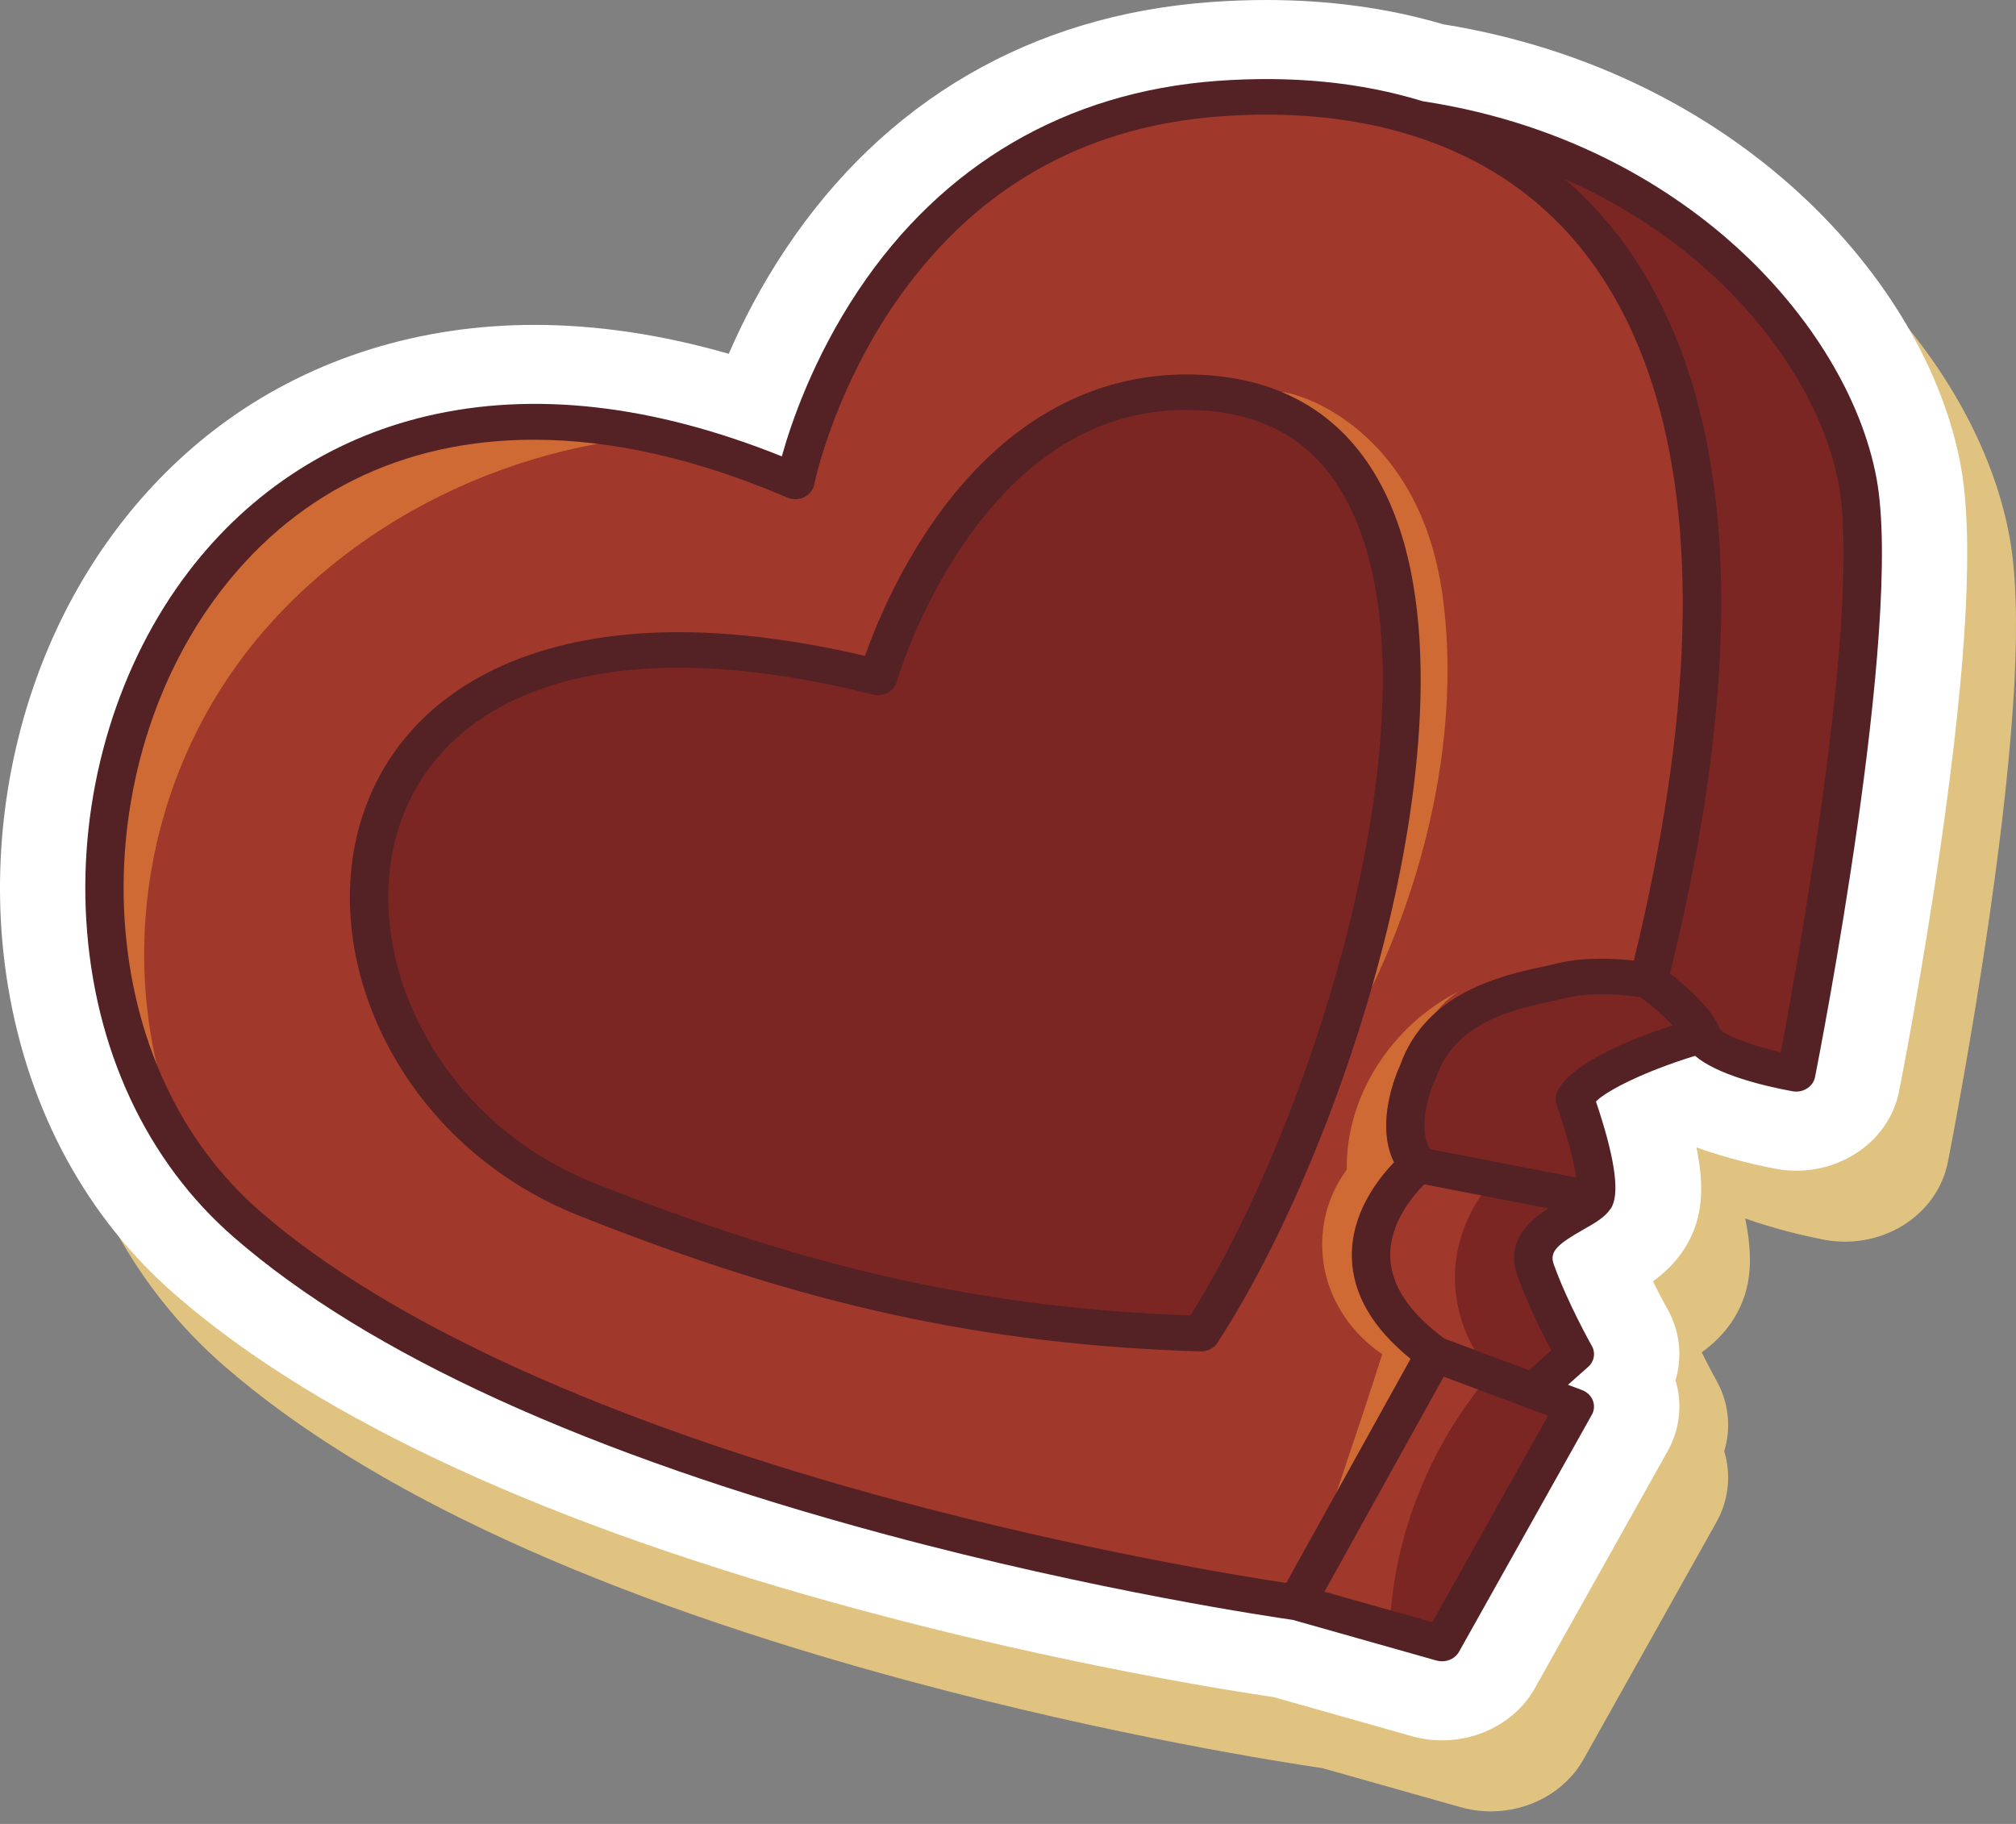 <svg width="63" height="57" viewBox="0 0 63 57" fill="none" xmlns="http://www.w3.org/2000/svg">
<rect x="0" y="0" width="63" height="57" fill="#808080" stroke="none"/>
<path d="M62.794 16.753C61.727 11.006 55.839 4.465 46.618 2.977C44.915 2.475 43.059 2.22 41.098 2.22C40.522 2.22 39.928 2.242 39.334 2.287C33.754 2.699 29.17 5.365 26.079 9.998C25.308 11.151 24.729 12.281 24.297 13.277C22.209 12.676 20.177 12.373 18.223 12.373C14.659 12.373 11.339 13.405 8.623 15.358C6.213 17.09 4.287 19.534 3.052 22.425C1.637 25.738 1.184 29.517 1.777 33.067C2.426 36.951 4.234 40.277 7.006 42.687C11.527 46.619 18.755 49.939 28.485 52.553C34.832 54.259 40.12 55.08 41.326 55.257L45.636 56.475C45.953 56.564 46.273 56.608 46.589 56.608C47.783 56.608 48.915 55.998 49.489 54.975L53.638 47.57C54.022 46.885 54.106 46.091 53.882 45.353C54.102 44.627 54.029 43.829 53.629 43.126C53.627 43.121 53.423 42.76 53.179 42.263C53.538 42.001 53.905 41.66 54.191 41.195C54.191 41.195 54.191 41.195 54.191 41.194C54.193 41.192 54.194 41.19 54.195 41.188C54.76 40.266 54.782 39.281 54.537 38.076C54.826 38.183 55.08 38.26 55.264 38.315C56.128 38.578 56.928 38.728 57.015 38.745C57.228 38.785 57.443 38.804 57.657 38.804C58.305 38.804 58.944 38.624 59.489 38.283C60.214 37.827 60.711 37.122 60.869 36.324C60.898 36.179 61.582 32.715 62.172 28.63C63.001 22.863 63.206 18.977 62.794 16.753Z" fill="#E0C380"/>
<path d="M61.27 14.534C60.205 8.787 54.315 2.246 45.095 0.758C43.391 0.255 41.535 0 39.575 0C38.998 0 38.405 0.022 37.811 0.066C32.231 0.478 27.645 3.145 24.555 7.778C23.785 8.931 23.205 10.061 22.774 11.057C20.686 10.457 18.653 10.153 16.7 10.153C13.136 10.153 9.816 11.185 7.099 13.137C4.69 14.87 2.764 17.313 1.529 20.204C0.114 23.518 -0.339 27.297 0.254 30.846C0.903 34.73 2.711 38.057 5.482 40.466C10.005 44.399 17.232 47.718 26.962 50.334C33.309 52.04 38.597 52.861 39.802 53.037L44.113 54.256C44.428 54.346 44.75 54.388 45.066 54.388C46.259 54.388 47.392 53.78 47.966 52.756L52.114 45.35C52.498 44.665 52.582 43.872 52.359 43.135C52.578 42.408 52.506 41.611 52.106 40.908C52.104 40.903 51.9 40.541 51.656 40.044C52.013 39.783 52.381 39.441 52.667 38.977V38.976C52.67 38.974 52.67 38.972 52.672 38.97C53.237 38.048 53.258 37.063 53.014 35.857C53.303 35.964 53.557 36.041 53.74 36.097C54.605 36.359 55.405 36.51 55.492 36.527C55.705 36.566 55.92 36.586 56.133 36.586C56.782 36.586 57.421 36.407 57.967 36.064C58.691 35.61 59.188 34.904 59.346 34.105C59.375 33.961 60.058 30.497 60.649 26.412C61.477 20.642 61.681 16.757 61.27 14.534Z" fill="white"/>
<path d="M49.212 43.956L45.064 51.362L40.529 50.079L44.834 42.318L47.916 43.472L49.212 43.956Z" fill="#7B2623"/>
<path d="M44.314 36.408L49.827 37.477C49.52 37.975 47.523 38.403 47.983 39.684C48.444 40.966 49.211 42.319 49.211 42.319L47.914 43.472V43.473L44.831 42.319C40.683 39.328 44.314 36.408 44.314 36.408Z" fill="#7B2623"/>
<path d="M51.519 30.641C51.519 30.641 52.926 31.638 53.185 32.351C53.185 32.351 49.676 33.347 49.213 34.344C49.213 34.344 50.136 36.979 49.828 37.478L44.315 36.409C43.411 35.34 44.315 33.489 44.315 33.489C45.102 31.211 47.677 30.927 48.83 30.642C49.982 30.355 51.519 30.641 51.519 30.641Z" fill="#7B2623"/>
<path d="M58.051 15.047C58.895 19.603 56.129 33.561 56.129 33.561C56.129 33.561 53.44 33.063 53.184 32.351C52.926 31.639 51.517 30.641 51.517 30.641C55.709 13.982 51.499 5.954 44.316 3.705C52.251 4.897 57.206 10.488 58.051 15.047Z" fill="#7B2623"/>
<path d="M44.318 3.705C51.502 5.954 55.711 13.982 51.519 30.641C51.519 30.641 49.982 30.355 48.829 30.641C47.678 30.926 45.102 31.211 44.315 33.489C44.315 33.489 43.41 35.339 44.315 36.408C44.315 36.408 40.684 39.327 44.833 42.318L40.53 50.079C40.53 50.079 17.707 46.946 7.716 38.26C-2.275 29.573 5.025 6.5 24.852 15.046C24.852 15.046 27.057 3.896 38.07 3.083C40.293 2.918 42.408 3.108 44.315 3.704C44.316 3.705 44.316 3.705 44.318 3.705ZM37.535 41.678C42.99 33.276 48.378 12.844 37.535 12.27C30.09 11.875 27.442 21.17 27.442 21.17C8.156 16.338 8.077 33.395 18.323 37.477C25.056 40.158 30.617 41.464 37.535 41.678Z" fill="#A0382B"/>
<path d="M37.533 12.269C48.376 12.844 42.989 33.275 37.533 41.678C30.616 41.464 25.054 40.158 18.321 37.476C8.074 33.394 8.153 16.336 27.439 21.169C27.439 21.17 30.089 11.874 37.533 12.269Z" fill="#7B2623"/>
<path d="M21.23 13.586C15.671 13.797 10.301 16.636 7.277 20.963C4.253 25.291 3.655 30.992 5.724 35.778C3.786 32.339 2.6 28.423 3.24 24.589C3.879 20.754 6.137 17.112 9.598 14.93C13.06 12.748 17.388 12.044 21.23 13.586Z" fill="#CF6A34"/>
<path d="M45.623 30.964C43.467 32.041 42.048 34.282 42.087 36.552C41.423 37.443 41.188 38.564 41.387 39.632C41.587 40.699 42.25 41.685 43.195 42.32C42.437 44.714 41.584 47.114 40.826 49.507C41.696 47.002 42.978 44.406 44.609 42.252C43.627 41.587 42.979 40.499 42.858 39.378C42.738 38.257 43.157 37.095 43.98 36.264C43.621 35.324 43.638 34.363 43.984 33.418C44.33 32.474 44.721 31.508 45.623 30.964Z" fill="#CF6A34"/>
<path d="M39.914 12.257C40.146 12.126 44.333 13.105 45.083 18.633C45.832 24.162 43.698 30.03 41.46 33.326C41.46 33.326 43.952 25.872 43.802 20.315C43.655 14.759 39.914 12.257 39.914 12.257Z" fill="#CF6A34"/>
<path d="M46.784 36.749C46.008 37.548 45.54 38.596 45.475 39.668C45.41 40.741 45.753 41.83 46.428 42.703C45.849 42.556 45.313 42.476 44.734 42.328C43.553 42.027 43.103 40.768 42.989 39.638C42.874 38.508 43.336 37.339 44.212 36.544C44.945 36.632 46.051 36.661 46.784 36.749Z" fill="#A0382B"/>
<path d="M46.325 43.249C44.573 45.435 43.55 48.117 43.432 50.837C42.515 50.477 41.67 50.305 40.752 49.946C41.46 47.264 42.902 44.817 44.785 42.678C45.303 42.819 45.808 43.106 46.325 43.249Z" fill="#A0382B"/>
<path d="M58.642 14.952C58.179 12.456 56.582 9.819 54.261 7.715C52.408 6.037 49.205 3.887 44.457 3.163C42.532 2.569 40.369 2.356 38.022 2.529C33.322 2.877 29.448 5.141 26.822 9.077C25.411 11.191 24.718 13.235 24.432 14.262C20.402 12.643 16.676 12.22 13.344 13.002C10.258 13.727 7.618 15.495 5.706 18.115C3.562 21.053 2.465 24.931 2.696 28.756C2.938 32.772 4.575 36.29 7.306 38.665C11.518 42.328 18.38 45.456 27.702 47.961C34.293 49.733 39.843 50.544 40.397 50.623L44.889 51.894C44.948 51.91 45.005 51.918 45.064 51.918C45.283 51.918 45.491 51.806 45.596 51.618L49.745 44.213C49.824 44.073 49.834 43.911 49.775 43.764C49.717 43.617 49.594 43.5 49.438 43.441L48.999 43.277L49.628 42.719C49.822 42.548 49.869 42.279 49.744 42.059C49.736 42.046 48.993 40.733 48.553 39.507C48.413 39.115 48.673 38.884 49.479 38.426C49.839 38.222 50.15 38.044 50.327 37.782C50.332 37.776 50.338 37.768 50.343 37.761C50.345 37.758 50.348 37.755 50.349 37.751C50.357 37.739 50.363 37.724 50.371 37.71C50.376 37.699 50.383 37.688 50.388 37.676C50.61 37.185 50.438 36.093 49.873 34.422C50.246 34.056 51.435 33.469 52.97 32.996C53.661 33.587 55.102 33.935 56.014 34.103C56.052 34.11 56.092 34.114 56.131 34.114C56.25 34.114 56.367 34.082 56.467 34.018C56.6 33.935 56.691 33.805 56.72 33.659C56.833 33.086 59.495 19.553 58.642 14.952ZM8.126 37.855C5.619 35.676 4.117 32.423 3.891 28.693C3.675 25.107 4.699 21.478 6.699 18.737C9.11 15.431 12.575 13.742 16.681 13.742C19.123 13.742 21.792 14.34 24.6 15.549C24.767 15.621 24.963 15.617 25.126 15.539C25.291 15.46 25.409 15.315 25.442 15.147C25.447 15.119 26.005 12.401 27.861 9.632C30.314 5.976 33.764 3.958 38.118 3.637C40.322 3.474 42.341 3.674 44.123 4.232C44.131 4.235 44.141 4.237 44.149 4.24C47.811 5.394 50.319 7.981 51.609 11.931C53.076 16.425 52.89 22.509 51.058 30.017C50.456 29.953 49.492 29.903 48.673 30.106C48.547 30.137 48.403 30.168 48.245 30.203C46.957 30.481 44.564 30.999 43.753 33.293C43.638 33.543 42.962 35.107 43.563 36.326C43.057 36.849 42.205 37.938 42.246 39.316C42.278 40.448 42.895 41.506 44.08 42.465L40.195 49.471C38.753 49.252 33.804 48.446 28.036 46.896C19.026 44.473 12.142 41.348 8.126 37.855ZM44.761 50.696L41.39 49.743L45.116 43.023L48.376 44.242L44.761 50.696ZM45.139 41.834C44.045 41.028 43.473 40.173 43.444 39.291C43.411 38.245 44.143 37.377 44.507 37.012L48.381 37.763C47.743 38.179 47.046 38.833 47.416 39.858C47.743 40.768 48.212 41.699 48.478 42.201L47.78 42.821L45.139 41.834ZM48.642 34.514C48.938 35.36 49.176 36.257 49.26 36.799L44.681 35.912C44.296 35.23 44.667 34.116 44.86 33.717C44.87 33.697 44.878 33.678 44.884 33.658C45.479 31.941 47.308 31.544 48.517 31.283C48.683 31.246 48.841 31.213 48.983 31.178C49.802 30.975 50.891 31.109 51.267 31.164C51.593 31.406 51.989 31.741 52.27 32.045C51.049 32.443 49.086 33.208 48.662 34.125C48.605 34.248 48.598 34.387 48.642 34.514ZM55.649 32.888C54.728 32.666 53.897 32.356 53.746 32.157C53.744 32.151 53.739 32.144 53.737 32.137C53.736 32.135 53.735 32.133 53.734 32.131C53.48 31.493 52.66 30.792 52.187 30.425C55.775 15.864 52.743 8.909 48.897 5.593C50.888 6.469 52.384 7.569 53.423 8.511C55.568 10.454 57.04 12.87 57.46 15.14C58.181 19.032 56.154 30.226 55.649 32.888Z" fill="#542125"/>
<path d="M43.054 14.965C41.899 12.939 40.053 11.846 37.567 11.714C34.293 11.542 31.399 13.116 29.191 16.269C28.008 17.96 27.326 19.661 27.032 20.497C22.884 19.529 19.385 19.51 16.623 20.442C14.073 21.303 12.281 22.942 11.439 25.182C10.606 27.397 10.811 30.044 12.001 32.443C13.246 34.951 15.406 36.92 18.082 37.986C25.13 40.793 30.758 42.024 37.511 42.233C37.518 42.233 37.525 42.233 37.532 42.233C37.741 42.233 37.937 42.131 38.045 41.965C40.292 38.504 42.385 33.303 43.505 28.391C44.275 25.022 45.24 18.799 43.054 14.965ZM37.198 41.111C30.762 40.875 25.333 39.666 18.558 36.966C16.153 36.009 14.212 34.237 13.092 31.979C12.03 29.838 11.841 27.494 12.572 25.547C13.292 23.633 14.834 22.229 17.035 21.486C18.26 21.073 19.653 20.866 21.209 20.866C23.02 20.866 25.051 21.146 27.284 21.706C27.438 21.744 27.602 21.724 27.741 21.65C27.878 21.576 27.98 21.454 28.021 21.311C28.027 21.289 28.686 19.025 30.215 16.85C32.2 14.027 34.65 12.671 37.499 12.823C39.566 12.934 41.037 13.803 41.995 15.485C45.276 21.241 41.322 34.558 37.198 41.111Z" fill="#542125"/>
</svg>
